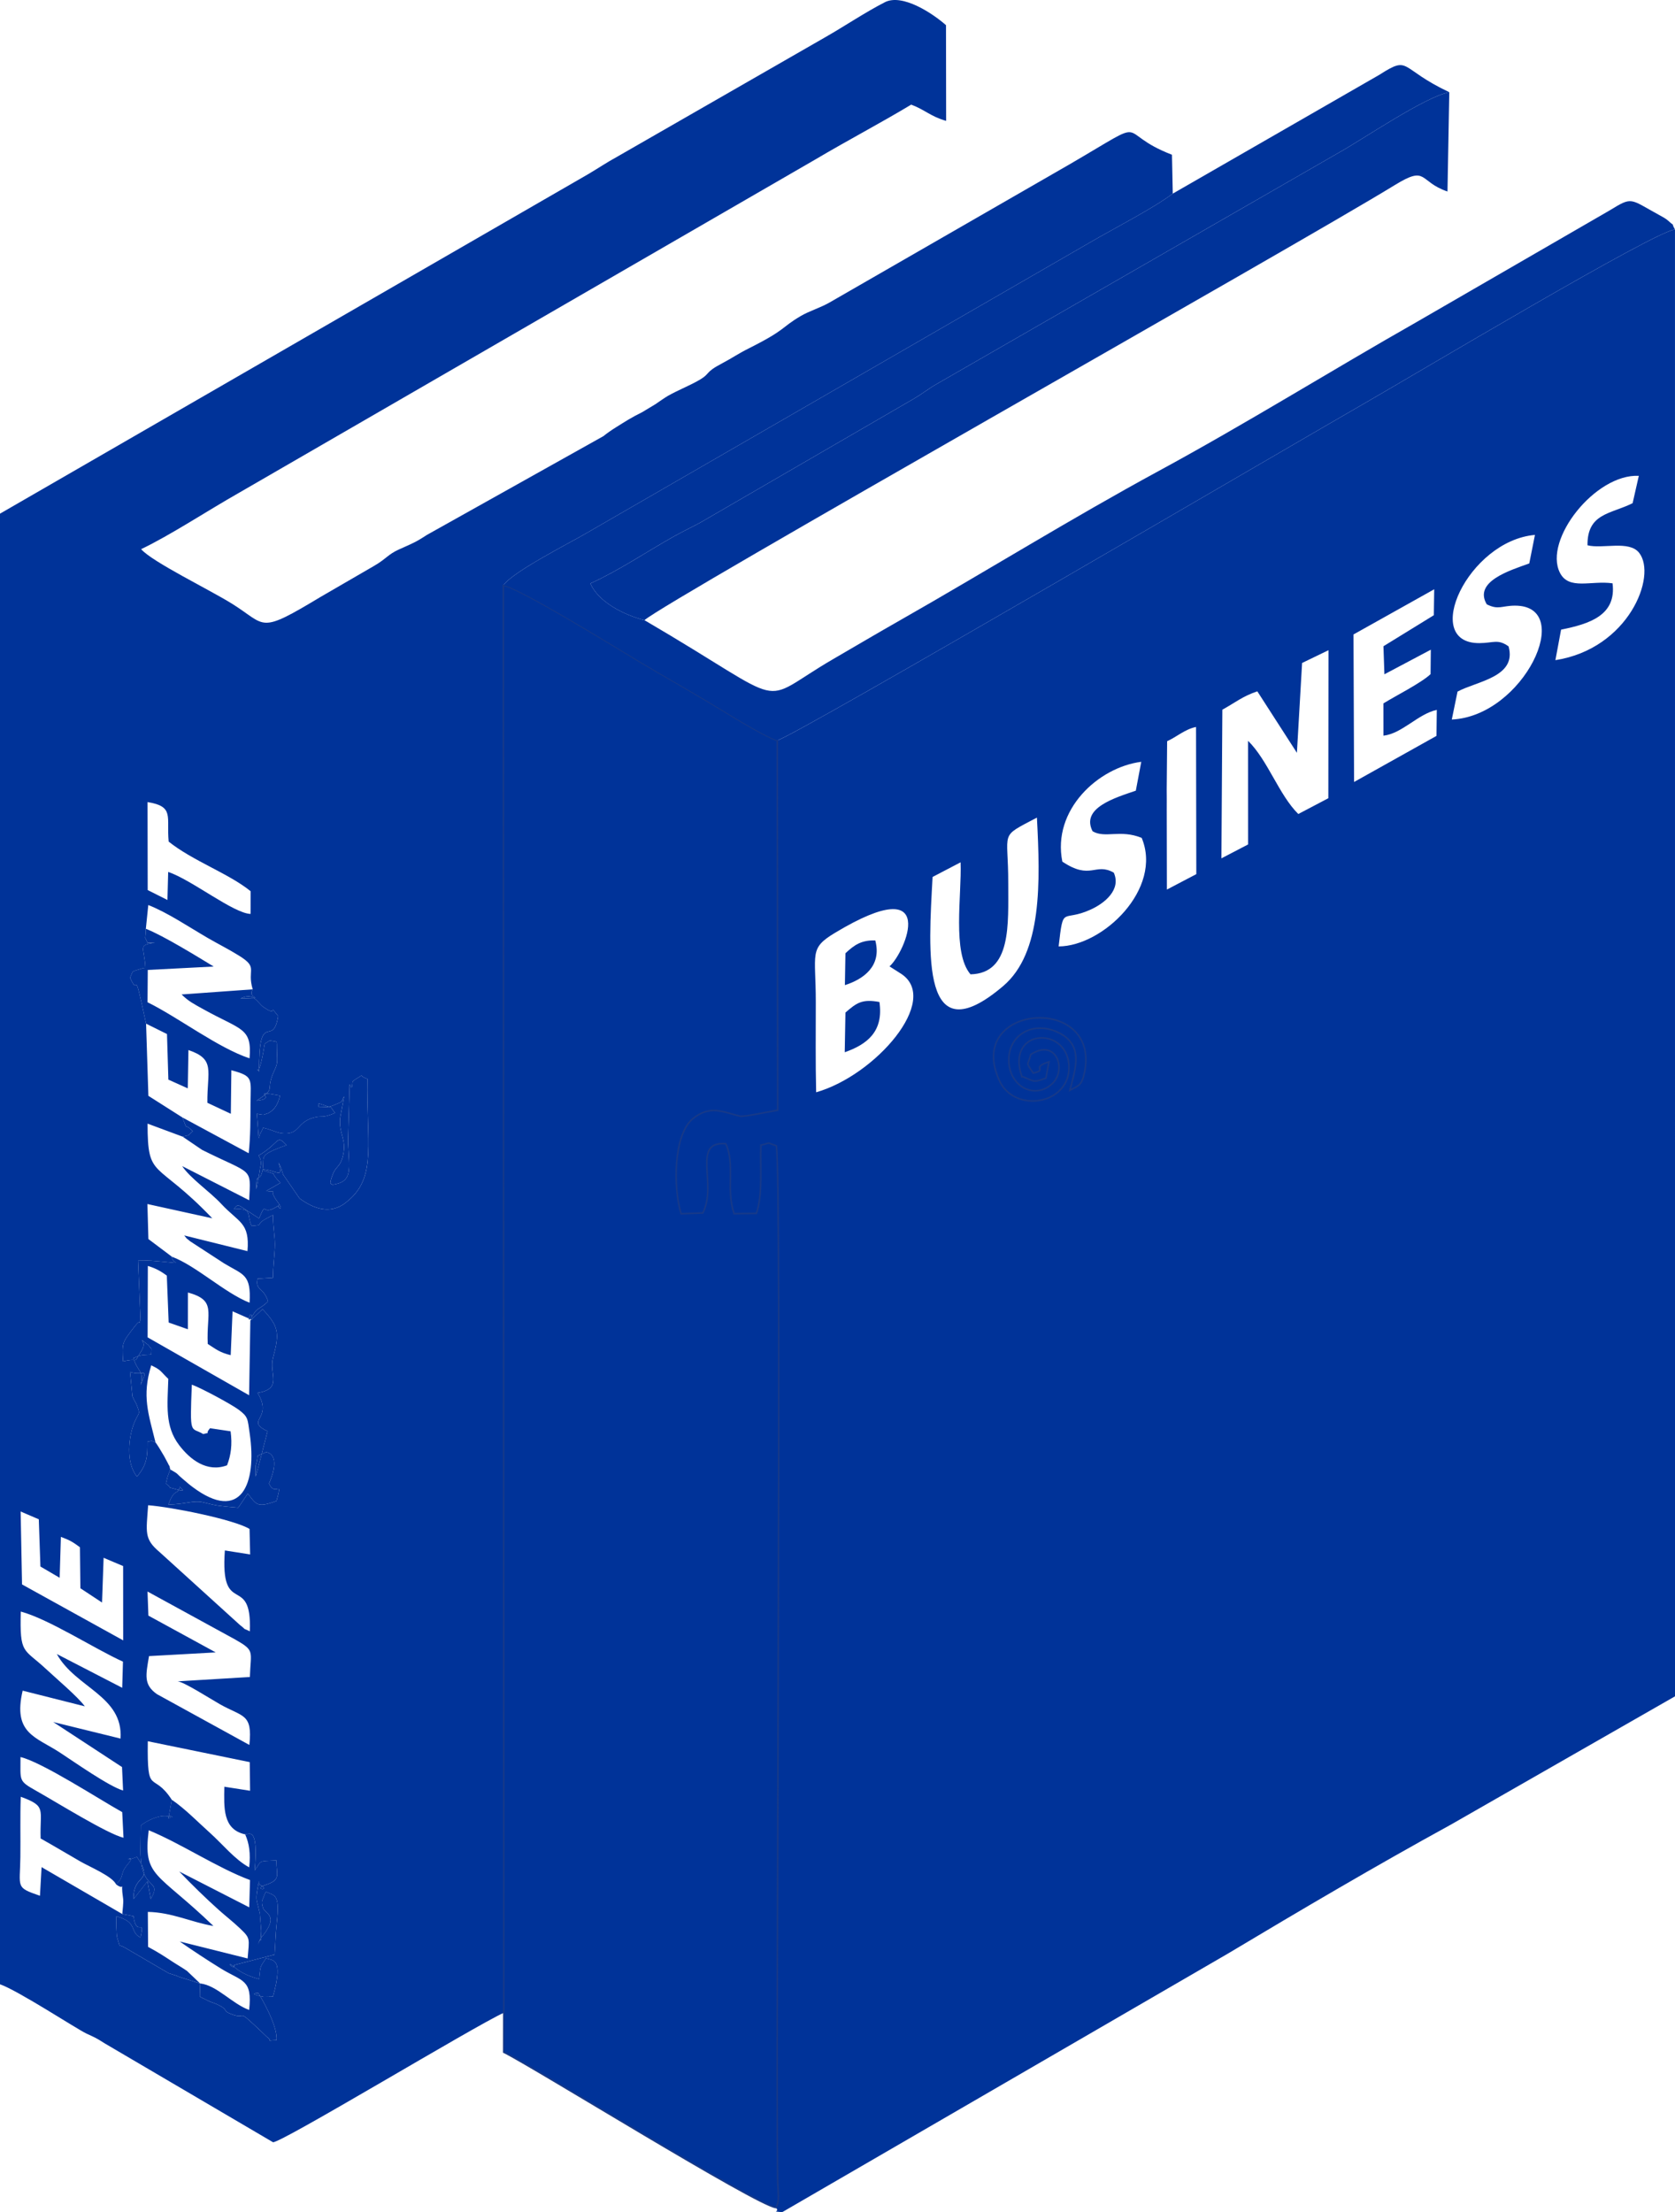 <?xml version="1.0" encoding="UTF-8"?>
<!DOCTYPE svg PUBLIC "-//W3C//DTD SVG 1.1//EN" "http://www.w3.org/Graphics/SVG/1.1/DTD/svg11.dtd">
<!-- Creator: CorelDRAW -->
<svg xmlns="http://www.w3.org/2000/svg" xml:space="preserve" width="100%" height="100%" version="1.1" style="shape-rendering:geometricPrecision; text-rendering:geometricPrecision; image-rendering:optimizeQuality; fill-rule:evenodd; clip-rule:evenodd"
viewBox="0 0 3168.13 4182.3"
 xmlns:xlink="http://www.w3.org/1999/xlink"
 xmlns:xodm="http://www.corel.com/coreldraw/odm/2003">
 <defs>
  <style type="text/css">
   <![CDATA[
    .str0 {stroke:#173988;stroke-width:3;stroke-miterlimit:2.613}
    .fil0 {fill:#003399}
   ]]>
  </style>
 </defs>
 <g id="Layer_x0020_1">
  <path class="fil0" d="M1932.59 2034.81c-31.35,-92.53 90.96,-95.8 89.28,-14.99 -1.44,69.02 -103.03,84.71 -131.39,23.5 -67.5,-145.69 191.19,-165.21 160.89,-16.51 -5.26,25.79 -11.58,25.77 -27.73,34.39 9.96,-40.37 28.85,-88.03 -26.43,-111.17 -44.44,-18.59 -87.04,5.99 -89.07,50.26 -2.39,52.19 47.74,80.34 82.13,48.46 27.5,-25.48 8.8,-86.7 -40.62,-55.27 -5.15,22.76 -11.07,11.78 4.69,35.26 28.81,-6.44 -6.12,-9.87 29.7,-21.28l-5.8 30.78c-24.87,9.33 -21.38,6.02 -45.64,-3.44zm-388.91 30.21c-1.35,-56.65 -0.69,-113.76 -0.67,-170.47 0.03,-92.69 -13.36,-101.09 36.2,-130.9 200.89,-120.87 132.74,37.85 103.21,63.36l22.46 14.31c74.41,49.6 -49.48,192.03 -161.19,223.7zm363.33 -394.73c0.31,-102.15 -18.69,-85.99 54.24,-124.56 6.39,122.36 10.33,255.39 -63.76,318.41 -156.4,133.03 -141.32,-63.56 -133.59,-206.19l52.99 -27.67c2.32,62.59 -16.22,170.9 18.72,211.75 78.01,-1.67 71.23,-95.34 71.41,-171.75zm300.54 -268.96c18.4,-8.34 33.61,-22.73 54.67,-26.95l0.51 278.24 -55.65 29.16 -0.27 -150.02 0.05 -19.79 -0.12 -19.79 0.81 -90.87zm-198.23 227.62c-19.64,-97.76 67.97,-178.31 149.29,-188.71l-10.3 54.59c-39.87,13.61 -104.29,32.76 -81.77,76.72 23.71,13.96 52.35,-4 92.88,12.52 40.11,96.09 -73.31,205.01 -157.1,205.19 9.25,-80.09 6.07,-44.83 60.61,-69.63 26.92,-12.24 58.04,-37.91 43.68,-69.84 -35.41,-19.89 -43.37,15.24 -97.29,-20.84zm503.41 -399.66l-0.29 279.8 -56.81 29.85c-36.63,-36.19 -57.88,-102.06 -95.08,-138.38l0.08 195.95 -50.42 26.24 1.77 -281.03c24.52,-13.5 38.18,-25.36 66.14,-34.72l74.87 116.23 9.8 -169.84 49.94 -24.11zm199.97 -115.23l-0.73 49.07 -95.29 58.63 1.8 53.03 87.79 -46.48 -0.49 46.22c-17.56,16.57 -65.84,40.87 -89.2,55.31l0.06 61.03c35.76,-4.18 65.12,-40.99 100.94,-48.83l-0.6 49.22 -155.86 87.13 -1.09 -278.91 152.68 -85.42zm140.65 107.97c-20.43,-14.53 -28.36,-6.34 -55.15,-6.17 -111.49,0.7 -21.35,-193.61 105.04,-204.58l-10.75 53.93c-35.84,12.96 -105.94,34.01 -80.43,77.28 22.22,11.2 28.54,2.5 53.52,2.51 115.02,0.02 16.18,209.07 -119.62,215.3l10.85 -52.8c36.49,-19.68 112.74,-27.46 96.54,-85.47zm196.65 -119.21c-40.37,-5.81 -82.67,13.54 -99.59,-20.07 -31.29,-62.19 66.95,-187.16 149.28,-183.17l-11.72 51.74c-42,20.81 -85.89,19 -85.36,79.58 28.7,7.32 78.83,-9.9 97.74,14.29 34.27,43.85 -20.17,181.38 -158.43,202.88l10.74 -57.7c53.68,-10.82 105,-27 97.34,-87.55zm-1579.83 296.95l0.69 699.27c-15.52,2.2 -63.78,13.05 -71.46,11.11 -32.81,-8.31 -56.81,-21.16 -88.73,4.66 -36.92,29.85 -37.67,130.22 -22.39,179.89l41.08 -1.5c27.98,-54.59 -22.17,-136.28 43.43,-130.9 18.29,40.42 -0.13,86.04 15.72,132.24l42.17 -0.52c12.4,-36.65 6.82,-87.02 8.5,-129.01 21.59,-5 8.01,-5.58 29.28,1.16 10.53,72.87 -1.37,1663.24 2.3,1951.52 0.37,28.92 4.72,42.36 -3.28,55.83 9.21,10.04 -12.11,6.24 11.92,8.79l842.57 -488.6c139.44,-83.37 280.18,-166.29 422.11,-244.06l424.06 -242.62 -0.04 -2773.06c-34.98,1.02 -494.83,275.65 -589.23,329.71 -118.29,67.72 -1075.59,628.13 -1108.7,636.11z"/>
  <path class="fil0" d="M38.76 3321.8c40.92,9.65 150.18,80.72 192.41,104.13l2.43 48.49c-30.75,-7.5 -125.83,-66.66 -165.76,-89.14 -33.5,-18.87 -28.92,-18.38 -29.08,-63.48zm424.92 146.14c5.35,1.5 26.15,-19.44 17.95,68.54 14.25,-20.52 6.12,-17.22 41.31,-19.25 -0.82,27.17 10.52,36.31 -21.79,46.8 -24.34,7.89 13.57,12 -10.22,-1.25l-1.45 -3.84c-0.08,-0.17 -0.22,-1.81 0.43,-2.16 -7.92,37.86 -4.83,31.61 0.22,55.2 0.39,1.83 0.95,3.55 1.31,5.31l2.67 33.41c-2.2,34.29 1.94,4.44 -6.18,25.27l2.9 -7.6c0.37,-0.61 1.44,-2.53 1.91,-3.22 0.52,-0.78 1.83,-2.58 2.43,-3.4 0.64,-0.87 2.13,-2.53 2.81,-3.4 29.66,-37.96 2.79,-40.26 -0.59,-51.39 -4.29,-14.12 -0.57,-13.92 2.3,-23.43 0.65,-2.14 1.87,-4.92 3.5,-6.92 17.2,7.71 26.16,4.48 20.36,58.04 -2.79,25.73 -2.33,35.97 -4.19,60.66l-76.24 19.76c0.24,12.52 -20.56,-13.57 3.17,6.25 16.11,13.46 41.6,19.58 43.71,20.2 2.93,-28.54 2.24,-21.55 13.22,-39.57 9.98,5.57 34.72,-4.65 13.13,72.49 -2.17,0.43 -5.55,-1.49 -6.6,0.65l-11.25 0.1c-33.34,-7.31 -9.92,-6.49 -10.14,-7.35 1.07,0.96 37.59,60.73 34.61,89.31 -24.12,0.75 -4.75,2.72 -18.19,-6.27l-9.18 -8.82c-52.77,-50.01 -25.23,-21.79 -57.75,-34.06 -19.33,-7.3 -2.55,-7.42 -29.31,-19.61 -1.98,-0.91 -8.86,-3.04 -11.12,-4.04l-12.84 -6.21c-2.09,-1.01 -4.74,-2.04 -6.69,-3.66l0.63 -24.6 -40.74 -12.78c-1.11,-0.68 -2.98,-1.4 -4.21,-1.99 -0.67,-0.32 -12.28,-3.73 -14.58,-4.59l-79.01 -46.2c-19.02,-12.11 -10.84,2.49 -18.2,-20.62 -1.88,-5.91 -1.99,-34.16 -2.19,-40.9 42.42,11.09 24.81,30.15 46.14,40.12 8.79,-40.02 -7.96,1.54 -13.19,-40.19l-21.24 -4.12 -152.67 -88.69 -3.07 54.15c-46.86,-16.17 -37.8,-14.75 -37.05,-73.35 0.48,-37.85 -0.66,-76.06 0.75,-113.81 49.62,18.06 35.71,23.27 37.58,78.83 26.18,14.75 48.44,28.07 74.83,43.32 18.17,10.5 60.65,28.01 67.92,43.5 16.76,-15.87 5.99,-19.07 21.83,-37.8 20.28,-23.98 -18.64,-0.41 17.68,-14.09 34.27,50.98 -7.43,28.73 -6.56,79.78l26.35 -33.61 6.31 33.64c22.85,-41.03 -19.89,-11.28 -19.47,-92.74 0.08,-15.43 0.49,-30.98 0.59,-46.47 10.85,-8.88 32.16,-19.45 48.91,-17.93 20.13,1.82 7.36,0.62 3.31,4.71l6.39 -35.45c-36.54,-55.99 -46.82,-3.59 -45.4,-110.68l192.79 39.48 0.67 54.13 -48.7 -7.62c-0.61,39.1 -3.52,80.75 39.4,90.06zm-424.37 -421.17c53.52,14.39 139.61,70.48 193.28,94.71l-1.44 49.4 -123.68 -63.83c35.28,63.96 125.67,78.93 120.54,159.85l-127.29 -31.27 130.07 85.09 2.03 44.35c-25.76,-7.13 -93.86,-55 -119.56,-71.79 -45.63,-29.8 -89.41,-35.87 -70.39,-117l117.52 29.65c-12.59,-17.54 -54.33,-52.88 -73.52,-70.75 -42.48,-39.58 -49.65,-26.6 -47.56,-108.41zm239.7 -37.88l166.31 90.97c37.33,21.3 28.88,21.22 27.29,70.63l-136.78 8.21c11.11,0.42 61.68,32.78 79.95,43.15 43.33,24.59 62.28,17.15 55.85,77.07l-174.7 -95.96c-25.62,-18.04 -21.23,-35.5 -15.08,-71.98l126.15 -7.01 -127.33 -69.53 -1.67 -45.56zm-239.97 -151.3l34.36 14.74 3.04 89.28 36.41 21.27 2.33 -77.3c17,6.37 21.22,8.76 36,19.57l0.87 77.54 40.93 26.99 3 -84.56 36.92 15.62 0.11 140.51 -191.32 -105.78 -2.64 -137.9zm241.14 -11.83c43.89,3.28 161.91,26.81 191.81,44.8l1.13 48.2 -47.81 -7.52c-9.37,129.37 51.31,40.82 47.28,152.92 -19.05,-9.34 -1.45,1.55 -18.84,-12.05l-152.33 -138.19c-29.24,-24.69 -24.76,-37.14 -21.23,-88.17zm-4.3 -1089.79l4.58 -44.94c36.09,14.01 76.6,41.45 112.86,62.45 18.86,10.93 38.51,20.67 58.98,33.4 37.3,23.2 14.19,24.85 25.67,63.57 -12.22,20.29 30.96,15.02 -23.25,17.48 25.77,-12.89 31.73,7.78 43.9,16.21 1.06,0.73 2.68,1.76 3.75,2.45 24.74,15.93 3.02,-11.83 23.72,14.35 -9.81,63.09 -36.67,-16.92 -36.11,105.57 -5.27,-14.24 -3.09,13.45 4.9,-22.2 9,-40.17 0.81,-26.93 15.62,-37.16 16.14,4.02 12.44,-3.34 13.31,20.83 0.67,18.55 1.62,22.2 -4.43,35.01 -19.98,42.31 6.25,31.6 -34.21,58.15 43.83,-4.65 -17.56,-21.09 44.49,-9.91 -3.25,13.5 -8.22,25.73 -22.31,33.3l-8.64 2.98c-1.57,0.34 -10.75,-1.43 -12.9,-1.87l3.56 46.25c5.64,-18.04 0.51,-1.67 8.37,-19.83 20.11,5.02 27.06,10.56 40.25,10.93 29.01,0.82 23.67,-21.23 54.67,-29.86 18.35,-5.11 14.15,2.24 40.96,-8.84 -10.45,-14.28 -4.13,-9.16 -17.96,-13.96 -20.89,-7.25 -11.18,-3.72 -13.5,2.08 18.4,-0.07 16.67,2.5 33.35,-4.7 17.02,-7.35 7.23,-1.97 15.43,-15.09l-7.59 40.91c-2.94,30.3 12.67,40.05 5.5,70.79 -5.24,22.46 -12.81,19.52 -19.01,34.98 -9.56,23.87 -2.07,17.65 -1.3,20.57 39.46,-5.59 31.97,-27.61 29.65,-81.46l3.17 -108.51c5.77,15.79 4.72,-4.7 5.79,-5.52 0.63,-0.49 2.37,-1.96 3.07,-2.44 0.68,-0.46 2.43,-1.71 3.14,-2.11 21.76,-12.04 -0.28,-6.98 21.6,-0.2 -2.16,117.57 17.71,183.79 -34.72,228.78l-7.17 6.06c-28.96,21.73 -59.56,10.87 -86.33,-8.64l-31.19 -45.21c-4.38,-13.79 -2.1,-9.94 -8.8,-22.68 10.27,32.1 -2.47,14.75 -30.09,12.77 4.13,-23.74 -8.08,-25.58 34.66,-41.89l10.61 -3.83c-19.89,-21.44 -11.22,-4.72 -52.85,19.67 7.78,11.52 3.08,21.73 2.88,23.68 -0.89,8.81 -5.1,29.24 -7.09,40.13 -0.47,-38.07 6.19,-8.53 11.79,-36.35 37.17,13.54 7.43,-2.58 33.7,24.22l-26.73 15.28c27.29,4.64 -0.3,-8.48 21.56,20.84 15.67,21.01 -6.76,8.48 4.45,4.7 -37.81,27.48 -23.53,-11.72 -39.64,26.32l-35.61 -23.22c-4.3,-0.96 -3.49,-4.92 -12.22,5.74 36.23,-2.52 23.58,8.91 33.66,31.58 25.38,-2.06 5.67,-1.52 26.65,-13.08l13.9 -7.55c-0.04,27.21 4.47,41.98 3.44,62.32 -0.97,19.4 -3.35,33.3 -3.44,56.34l-29.22 1.87c-4.86,22.69 10.57,14.7 19.93,42.79 -13.36,13.75 -20.33,11.8 -27.16,23.56 -18.33,31.57 -3.48,-18.99 -3.13,11.54l-3.27 1.22 23.09 -21.55c30.92,32.89 32.5,44.94 19.76,92.31 -8.02,29.83 19.37,58.14 -29.16,65.96 29.43,48.47 -20.8,50.81 13.79,70.04 0.97,0.54 3.56,1.36 5.03,2.52 -1.9,7.2 -21.42,84.43 -22.57,85.78 0.04,-2.13 -0.05,-20.5 0.13,-21.05 8.24,-25.53 -5.05,-13.76 19.63,-25.13 0.01,0.01 30.63,0.76 5.64,59.33 12.23,27.14 26.46,-11.8 14.15,32.9 -36.9,13.37 -37.87,7.09 -54.37,-13.98l-14.25 21.09c-0.99,1.44 -2.42,3.9 -3.94,5.59 -37.17,-3.39 -37.65,-3.03 -66.1,-10.12 -18.37,-4.58 -34.94,4.07 -65.79,4.07 11.35,-32.31 18.09,-16.58 21.72,-33.65 -0.92,1.35 17.56,12.33 -8.7,4.47 -18.69,-5.59 -2.3,2.14 -17.69,-10.36 5.09,-20.6 0.31,-4.6 8.13,-26.72 -3.86,-15.43 1.91,1.56 -4.8,-12.45 -0.86,-1.79 -5.85,-11.02 -6.63,-12.39 -5.16,-9.15 -12.92,-21.64 -16.49,-26.42 -11,-4.19 -4.26,-2.87 -15.2,-1.2 0,26.7 -0.14,42.75 -19.75,65.96 -21.8,-26.31 -15.73,-76.16 -5.06,-102.1 8.77,-21.3 12.46,-13.13 3.61,-35.61 -0.74,-1.87 -4.01,-6.85 -4.85,-8.97 -0.72,-1.81 -1.68,-3.12 -2.34,-5.11l-4.53 -46.04c25.91,8.87 35.72,-11.34 19.79,24.92 8.09,-27.42 -5.88,-24.1 -13.19,-51.3 15.93,-5.95 12.28,-5.37 33.52,-6.63 0.47,-16.14 2.17,-6.69 -5.52,-17.87l-12.11 -9.39c1.72,4.15 6.72,7.85 -0.61,19.79 -17.83,29.02 -1.94,11.97 -35.06,20.63 -2.4,-36.37 -1.14,-35.83 20.63,-64.45 16.64,-21.87 7.06,2.34 12.36,-14.67l-4.67 -112.21c0.26,0.32 10.53,0.23 12.42,0.32l13.39 0.61c71.14,5.46 37.82,7.58 38.22,-7.6l-44.46 -33.41 -1.85 -66.2 122.68 26.98c-107.59,-112.64 -122.25,-71.74 -122.41,-178.99l66.24 24.59c16.06,-3.54 9.52,-2.07 19.39,-10.26 -20.92,-20.18 -7.01,4.82 -19.79,-26.04l-64.29 -40.83 -4.35 -136.44c-25.7,-120.06 -12.02,-45.22 -30.3,-86.91 7.32,-14.85 -0.81,-9.81 25.06,-18.17 0.72,-0.24 2.76,0.05 4.02,-0.44 -1.88,-38.78 -15.48,-43.41 17.77,-47.35l-13.86 -0.01c-7.06,-16.69 -3.48,-1.43 -3.09,-26.44zm40.83 -54.49l-37.34 -18.73 -0.3 -166.35c51.25,8.25 35.55,27.71 39.96,74.73 45.76,36.55 113.57,60.16 155.06,93.81l-0.06 42.86c-31.71,-0.46 -112.43,-65.06 -155.91,-79.29l-1.41 52.96zm636.21 2103.82l-0.82 -2698.68c17.25,-25.63 128.06,-81.48 155.96,-98.02l953.65 -550.3c46.52,-27.18 117.38,-63.12 156.5,-92.22l-1.53 -73.53c-112.89,-43.5 -32.63,-75.59 -192.35,17.35l-455.71 262.22c-17.71,10.07 -38.13,15.92 -54.41,25.54 -38.05,22.47 -26.36,25.02 -97.52,60.78 -22.45,11.29 -30.85,17.94 -50.58,28.3 -35.54,18.65 -20.3,18.73 -45.55,32.93 -18.17,10.22 -38.37,18.09 -57.24,28.74 -5.03,2.84 -18.59,12.26 -23.74,15.81l-24.62 14.85c-21.57,10.73 -30.38,16.59 -50.17,28.96 -8.78,5.48 -16.21,10.7 -23.48,16.51l-333.93 186.8c-21.56,14.19 -27.44,16 -52.57,27.34 -21.29,9.61 -24.02,17.74 -47.33,31.22l-100.26 58.11c-119.79,72.04 -101.69,54.95 -168.37,13.37 -42.51,-26.51 -151.19,-79.19 -171.94,-103.17 54.3,-25.74 125.91,-72.93 184,-105.85l1091.15 -630.82c64.17,-37.89 122.4,-68.26 181.41,-103.73 26.74,10.12 36.32,22.22 66.09,30.72l-0.26 -180.88c-24.2,-21.63 -82.4,-60.5 -115.67,-43.44 -37.07,19 -76.35,45.42 -112.65,66.13l-393.75 226.04c-19.97,10.87 -36.07,21.89 -54.07,32.5l-1113.14 642.23 -0.02 2780.29c34.81,12.25 145.11,84.54 163.46,93.17 16.78,7.89 17.11,7.36 34.27,18.38l318.66 187.08c14.84,2.03 384.05,-221.41 436.53,-244.72z"/>
  <path class="fil0 str0" d="M952.91 3805.3l-0.15 74.45c55.22,27.14 477.04,288.98 514.7,293.75 7.99,-13.48 3.65,-26.91 3.28,-55.83 -3.67,-288.28 8.23,-1878.65 -2.3,-1951.52 -21.27,-6.74 -7.69,-6.16 -29.28,-1.16 -1.68,41.99 3.9,92.36 -8.5,129.01l-42.17 0.52c-15.85,-46.2 2.57,-91.83 -15.72,-132.24 -65.6,-5.38 -15.44,76.31 -43.43,130.9l-41.08 1.5c-15.28,-49.67 -14.53,-150.04 22.39,-179.89 31.93,-25.81 55.92,-12.96 88.73,-4.66 7.68,1.94 55.95,-8.91 71.46,-11.11l-0.69 -699.27c-29.39,-10.11 -97.34,-53.41 -129.28,-72.44 -48.48,-28.91 -85.67,-49.61 -128.78,-75.32 -39.8,-23.75 -232.25,-142.74 -260.02,-145.38l0.82 2698.68z"/>
  <path class="fil0" d="M2218.19 366.08c-39.12,29.1 -109.97,65.04 -156.5,92.22l-953.65 550.3c-27.9,16.54 -138.71,72.39 -155.96,98.02 27.77,2.64 220.22,121.63 260.02,145.38 43.1,25.71 80.3,46.41 128.78,75.32 31.94,19.04 99.89,62.33 129.28,72.44 33.1,-7.98 990.41,-568.38 1108.7,-636.11 94.41,-54.06 554.25,-328.69 589.23,-329.71 -9.74,-17.62 3.63,-1.71 -13.31,-17.06 -4.13,-3.74 -10.76,-7.21 -16.47,-10.33 -56.79,-31 -50.01,-35.46 -94.48,-8.37l-363.67 210.23c-162.42,92.23 -321.84,191.61 -489.22,282.37 -163.39,88.61 -323.6,188.03 -489.26,282.29 -42.94,24.44 -82.02,47.53 -125.49,72.79 -150.35,87.36 -70.64,93.97 -357.28,-73.39 -38.5,-9.75 -87.13,-34.2 -102.25,-69.43 53.02,-23.84 109.59,-61.88 156.84,-88.3 17.19,-9.61 32.55,-16.86 51.28,-26.88l401.06 -232.52c21.34,-12.34 30.46,-20.91 48.15,-30.69l758.95 -436.43c43.77,-24.28 162.55,-105.51 208.27,-113.92 -96.04,-45.25 -73.22,-70.6 -132.13,-32.96l-390.88 224.72z"/>
  <path class="fil0" d="M1218.91 1172.49c44.86,-38.84 1225.22,-703.67 1419.61,-822.82 61.78,-37.87 44.3,-6.24 99.28,12.39l3.4 -187.74c-45.72,8.41 -164.5,89.64 -208.27,113.92l-758.95 436.43c-17.69,9.79 -26.81,18.35 -48.15,30.69l-401.06 232.52c-18.73,10.02 -34.09,17.27 -51.28,26.88 -47.25,26.43 -103.82,64.46 -156.84,88.3 15.12,35.23 63.76,59.68 102.25,69.43z"/>
  <path class="fil0" d="M276.28 1935.3l39.57 19.63 2.61 86.17 36.69 16.51 1.24 -72.43c51.8,17.58 35.23,38.98 35.84,99.7l44.38 20.81 0.99 -82.34c42.22,11.51 36.63,15.29 36.23,62.22 -0.26,30.83 0.1,61.9 -3.43,94.7l-125.47 -67.69c12.78,30.86 -1.13,5.86 19.79,26.04 -9.87,8.19 -3.33,6.72 -19.39,10.26l36.87 25.04c97.08,48.4 92.08,31.54 89.08,95.22l-126.7 -64.53c15.65,23.45 51.81,47.65 73.95,71.45 33.07,35.54 54.2,34.73 49.54,89.32l-119.6 -29.7c7.18,8.95 2.07,3.27 11.42,11.22l64.47 41.91c36.16,21.74 50.78,19.99 47.71,74.09 -46.74,-18.26 -101.64,-70.25 -146.94,-87 -0.41,15.18 32.92,13.06 -38.22,7.6l-13.39 -0.61c-1.89,-0.09 -12.16,0 -12.42,-0.32l4.67 112.21c-5.3,17.02 4.28,-7.2 -12.36,14.67 -21.77,28.62 -23.02,28.08 -20.63,64.45 33.12,-8.66 17.23,8.39 35.06,-20.63 7.33,-11.94 2.33,-15.65 0.61,-19.79l12.11 9.39c7.69,11.17 6,1.73 5.52,17.87 -21.24,1.26 -17.59,0.68 -33.52,6.63 7.31,27.2 21.29,23.89 13.19,51.3 15.93,-36.26 6.12,-16.05 -19.79,-24.92l4.53 46.04c0.66,1.99 1.62,3.3 2.34,5.11 0.84,2.12 4.11,7.09 4.85,8.97 8.85,22.48 5.15,14.3 -3.61,35.61 -10.68,25.94 -16.75,75.79 5.06,102.1 19.61,-23.21 19.75,-39.26 19.75,-65.96 10.94,-1.67 4.2,-2.99 15.2,1.2 -13.21,-53.94 -26.07,-87.06 -8.05,-145.57 19.31,9.14 16.61,10.6 32.31,25.67 -1.6,50.2 -6.7,89.33 20.33,125.01 20.72,27.36 52.76,52.47 90.76,38.35 7.34,-18.81 10.19,-39.32 6.71,-64.33l-38.88 -5.8c-11.91,14.18 4.7,6.22 -12.81,11.06 -23.5,-14.27 -25.77,6.18 -21.59,-93.44 16.82,5.94 74.55,36.89 88.71,47.48 18.15,13.58 16.61,17.34 20.6,44.21 14.35,96.67 -16.44,170.1 -107.57,102.06 -8.44,-6.3 -10.48,-8.45 -18.06,-14.8 -15.52,-13 -6.39,-8.23 -24.55,-18.65 -7.82,22.12 -3.04,6.12 -8.13,26.72 15.38,12.5 -1,4.76 17.69,10.36 26.26,7.86 7.78,-3.11 8.7,-4.47 -3.64,17.07 -10.38,1.34 -21.72,33.65 30.85,0 47.42,-8.65 65.79,-4.07 28.45,7.09 28.93,6.73 66.1,10.12 1.52,-1.7 2.95,-4.15 3.94,-5.59l14.25 -21.09c16.5,21.07 17.47,27.35 54.37,13.98 12.31,-44.7 -1.92,-5.76 -14.15,-32.9 25,-58.57 -5.63,-59.32 -5.64,-59.33 -24.68,11.36 -11.38,-0.4 -19.63,25.13 -0.18,0.55 -0.09,18.92 -0.13,21.05 1.15,-1.35 20.67,-78.58 22.57,-85.78 -1.47,-1.16 -4.06,-1.98 -5.03,-2.52 -34.59,-19.22 15.64,-21.57 -13.79,-70.04 48.53,-7.82 21.14,-36.14 29.16,-65.96 12.74,-47.37 11.16,-59.43 -19.76,-92.31l-23.09 21.55 -2.35 141.26 -191.94 -109.46 0.41 -135.06c16.53,4.96 26.21,11.28 35.89,18.28l3.5 88.73 36.34 12.77 0.08 -69.55c54.87,15.2 34.7,36.73 37.49,97.22 15.2,9.69 22.14,16.09 43.43,21.26l3.5 -82.92 36.93 16.24c-0.35,-30.53 -15.2,20.04 3.13,-11.54 6.83,-11.76 13.8,-9.81 27.16,-23.56 -9.37,-28.09 -24.79,-20.1 -19.93,-42.79l29.22 -1.87c0.09,-23.04 2.47,-36.94 3.44,-56.34 1.03,-20.35 -3.48,-35.11 -3.44,-62.32l-13.9 7.55c-20.98,11.56 -1.27,11.02 -26.65,13.08 -10.08,-22.68 2.57,-34.1 -33.66,-31.58 8.73,-10.66 7.92,-6.69 12.22,-5.74l35.61 23.22c16.11,-38.04 1.83,1.16 39.64,-26.32 -11.21,3.78 11.22,16.31 -4.45,-4.7 -21.87,-29.32 5.72,-16.2 -21.56,-20.84l26.73 -15.28c-26.28,-26.8 3.47,-10.67 -33.7,-24.22 -5.61,27.82 -12.26,-1.72 -11.79,36.35 1.99,-10.89 6.19,-31.32 7.09,-40.13 0.2,-1.95 4.9,-12.17 -2.88,-23.68 41.63,-24.39 32.96,-41.11 52.85,-19.67l-10.61 3.83c-42.74,16.31 -30.52,18.15 -34.66,41.89 27.62,1.98 40.36,19.33 30.09,-12.77 6.7,12.74 4.42,8.89 8.8,22.68l31.19 45.21c26.77,19.51 57.37,30.37 86.33,8.64l7.17 -6.06c52.43,-44.99 32.56,-111.21 34.72,-228.78 -21.88,-6.78 0.16,-11.84 -21.6,0.2 -0.71,0.39 -2.46,1.65 -3.14,2.11 -0.71,0.48 -2.44,1.95 -3.07,2.44 -1.06,0.82 -0.02,21.31 -5.79,5.52l-3.17 108.51c2.32,53.85 9.81,75.87 -29.65,81.46 -0.78,-2.91 -8.26,3.31 1.3,-20.57 6.2,-15.46 13.77,-12.52 19.01,-34.98 7.17,-30.74 -8.44,-40.49 -5.5,-70.79l7.59 -40.91c-8.19,13.12 1.59,7.74 -15.43,15.09 -16.68,7.2 -14.95,4.62 -33.35,4.7 2.32,-5.8 -7.39,-9.33 13.5,-2.08 13.84,4.8 7.51,-0.32 17.96,13.96 -26.81,11.08 -22.62,3.73 -40.96,8.84 -30.99,8.63 -25.66,30.68 -54.67,29.86 -13.19,-0.37 -20.13,-5.91 -40.25,-10.93 -7.86,18.17 -2.73,1.79 -8.37,19.83l-3.56 -46.25c2.15,0.44 11.33,2.21 12.9,1.87l8.64 -2.98c14.09,-7.57 19.07,-19.81 22.31,-33.3 -62.05,-11.18 -0.65,5.26 -44.49,9.91 40.46,-26.54 14.23,-15.83 34.21,-58.15 6.05,-12.81 5.1,-16.46 4.43,-35.01 -0.88,-24.17 2.83,-16.81 -13.31,-20.83 -14.81,10.23 -6.62,-3 -15.62,37.16 -8,35.65 -10.17,7.97 -4.9,22.2 -0.56,-122.49 26.3,-42.48 36.11,-105.57 -20.7,-26.18 1.02,1.57 -23.72,-14.35 -1.07,-0.69 -2.69,-1.72 -3.75,-2.45 -12.17,-8.43 -18.13,-29.1 -43.9,-16.21 54.2,-2.46 11.02,2.81 23.25,-17.48l-134.48 9.67c13.61,13.44 23.97,18.33 40.87,27.76 72.17,40.28 92.41,34.37 87.67,93 -59.56,-19.65 -135.39,-77.77 -192.98,-106.03l0.48 -61.09 124.65 -6.42c-32.05,-19.45 -95.34,-58.53 -128.29,-71.37 -0.4,25.01 -3.98,9.76 3.09,26.44l13.86 0.01c-33.24,3.93 -19.65,8.57 -17.77,47.35 -1.26,0.49 -3.3,0.2 -4.02,0.44 -25.86,8.35 -17.73,3.32 -25.06,18.17 18.28,41.7 4.6,-33.14 30.3,86.91z"/>
  <path class="fil0" d="M378.53 3749.84l-25.01 -23.8c-10.1,-6.89 -16.01,-10.05 -24.11,-15.3 -18.53,-12 -28.7,-19.02 -49.32,-30.05l-0.45 -66.11c45.81,0.87 81.8,19.47 124.04,26.61 -107.49,-103.45 -133.42,-91.26 -122.42,-180.99 60.77,24.89 129.82,71.11 191.6,94.16l-1.46 51.57 -132.39 -67.76c20.17,21.33 52.74,53.18 75.99,73.74 13.42,11.87 25.98,21.53 38.85,33.77 20.42,19.42 17.55,18.74 14.53,56.94l-128.42 -32.12c22.67,15.99 52.8,35.69 77.65,51.03 40.82,25.2 60.01,19.56 53.61,78.39 -32.33,-11.68 -60.85,-46.53 -92.69,-50.09zm-158.94 -187.31c19.34,14.81 7.19,-14.39 13.3,27.19 1.01,6.87 -1.1,21.69 -1.59,28.86l21.24 4.12c5.24,41.73 21.98,0.17 13.19,40.19 -21.33,-9.97 -3.72,-29.03 -46.14,-40.12 0.2,6.74 0.31,34.99 2.19,40.9 7.36,23.11 -0.82,8.52 18.2,20.62l79.01 46.2c2.3,0.86 13.91,4.26 14.58,4.59 1.23,0.59 3.1,1.31 4.21,1.99l40.74 12.78 -0.63 24.6c1.96,1.62 4.61,2.65 6.69,3.66l12.84 6.21c2.26,1 9.14,3.13 11.12,4.04 26.76,12.2 9.98,12.32 29.31,19.61 32.52,12.27 4.98,-15.95 57.75,34.06l9.18 8.82c13.44,8.99 -5.93,7.02 18.19,6.27 2.98,-28.58 -33.54,-88.35 -34.61,-89.31 0.22,0.86 -23.2,0.04 10.14,7.35l11.25 -0.1c1.05,-2.15 4.43,-0.22 6.6,-0.65 21.6,-77.14 -3.15,-66.91 -13.13,-72.49 -10.98,18.03 -10.29,11.03 -13.22,39.57 -2.11,-0.61 -27.6,-6.73 -43.71,-20.2 -23.73,-19.83 -2.93,6.26 -3.17,-6.25l76.24 -19.76c1.85,-24.69 1.4,-34.93 4.19,-60.66 5.8,-53.56 -3.16,-50.32 -20.36,-58.04 -1.63,2 -2.85,4.78 -3.5,6.92 -2.86,9.5 -6.59,9.31 -2.3,23.43 3.38,11.13 30.25,13.43 0.59,51.39 -0.68,0.87 -2.17,2.53 -2.81,3.4 -0.6,0.82 -1.91,2.62 -2.43,3.4 -0.47,0.7 -1.54,2.61 -1.91,3.22l-2.9 7.6c8.12,-20.83 3.98,9.02 6.18,-25.27l-2.67 -33.41c-0.36,-1.76 -0.92,-3.48 -1.31,-5.31 -5.05,-23.59 -8.14,-17.34 -0.22,-55.2 -0.65,0.35 -0.51,1.99 -0.43,2.16l1.45 3.84c23.78,13.25 -14.13,9.15 10.22,1.25 32.31,-10.48 20.97,-19.62 21.79,-46.8 -35.19,2.03 -27.06,-1.27 -41.31,19.25 8.2,-87.98 -12.61,-67.04 -17.95,-68.54 7.8,17.46 10.45,36.41 7.64,62.42 -26.48,-14 -50.65,-44.12 -74.3,-65.26 -21.32,-19.06 -47.35,-45.8 -72.1,-62.53l-6.39 35.45c4.05,-4.09 16.82,-2.89 -3.31,-4.71 -16.75,-1.52 -38.07,9.06 -48.91,17.93 -0.1,15.49 -0.51,31.04 -0.59,46.47 -0.42,81.46 42.32,51.71 19.47,92.74l-6.31 -33.64 -26.35 33.61c-0.87,-51.05 40.83,-28.8 6.56,-79.78 -36.32,13.69 2.6,-9.89 -17.68,14.09 -15.84,18.73 -5.07,21.93 -21.83,37.8z"/>
  <path class="fil0 str0" d="M1932.59 2034.81c24.26,9.46 20.77,12.77 45.64,3.44l5.8 -30.78c-35.81,11.41 -0.89,14.84 -29.7,21.28 -15.75,-23.47 -9.84,-12.5 -4.69,-35.26 49.42,-31.44 68.12,29.79 40.62,55.27 -34.4,31.88 -84.52,3.73 -82.13,-48.46 2.02,-44.27 44.63,-68.86 89.07,-50.26 55.28,23.13 36.39,70.79 26.43,111.17 16.15,-8.62 22.48,-8.6 27.73,-34.39 30.3,-148.7 -228.39,-129.18 -160.89,16.51 28.36,61.21 129.95,45.52 131.39,-23.5 1.69,-80.81 -120.63,-77.54 -89.28,14.99z"/>
  <path class="fil0" d="M1599.09 1914.34l-1.35 75.01c42.59,-14.95 73.78,-39.33 65.65,-94.99 -32.47,-6.07 -43.13,1.41 -64.3,19.98z"/>
  <path class="fil0" d="M1599.08 1802.21l-1.03 60.25c35.37,-11.28 70.24,-36.17 57.48,-84.51 -26.23,-0.77 -39.76,8.51 -56.45,24.26z"/>
 </g>
</svg>
